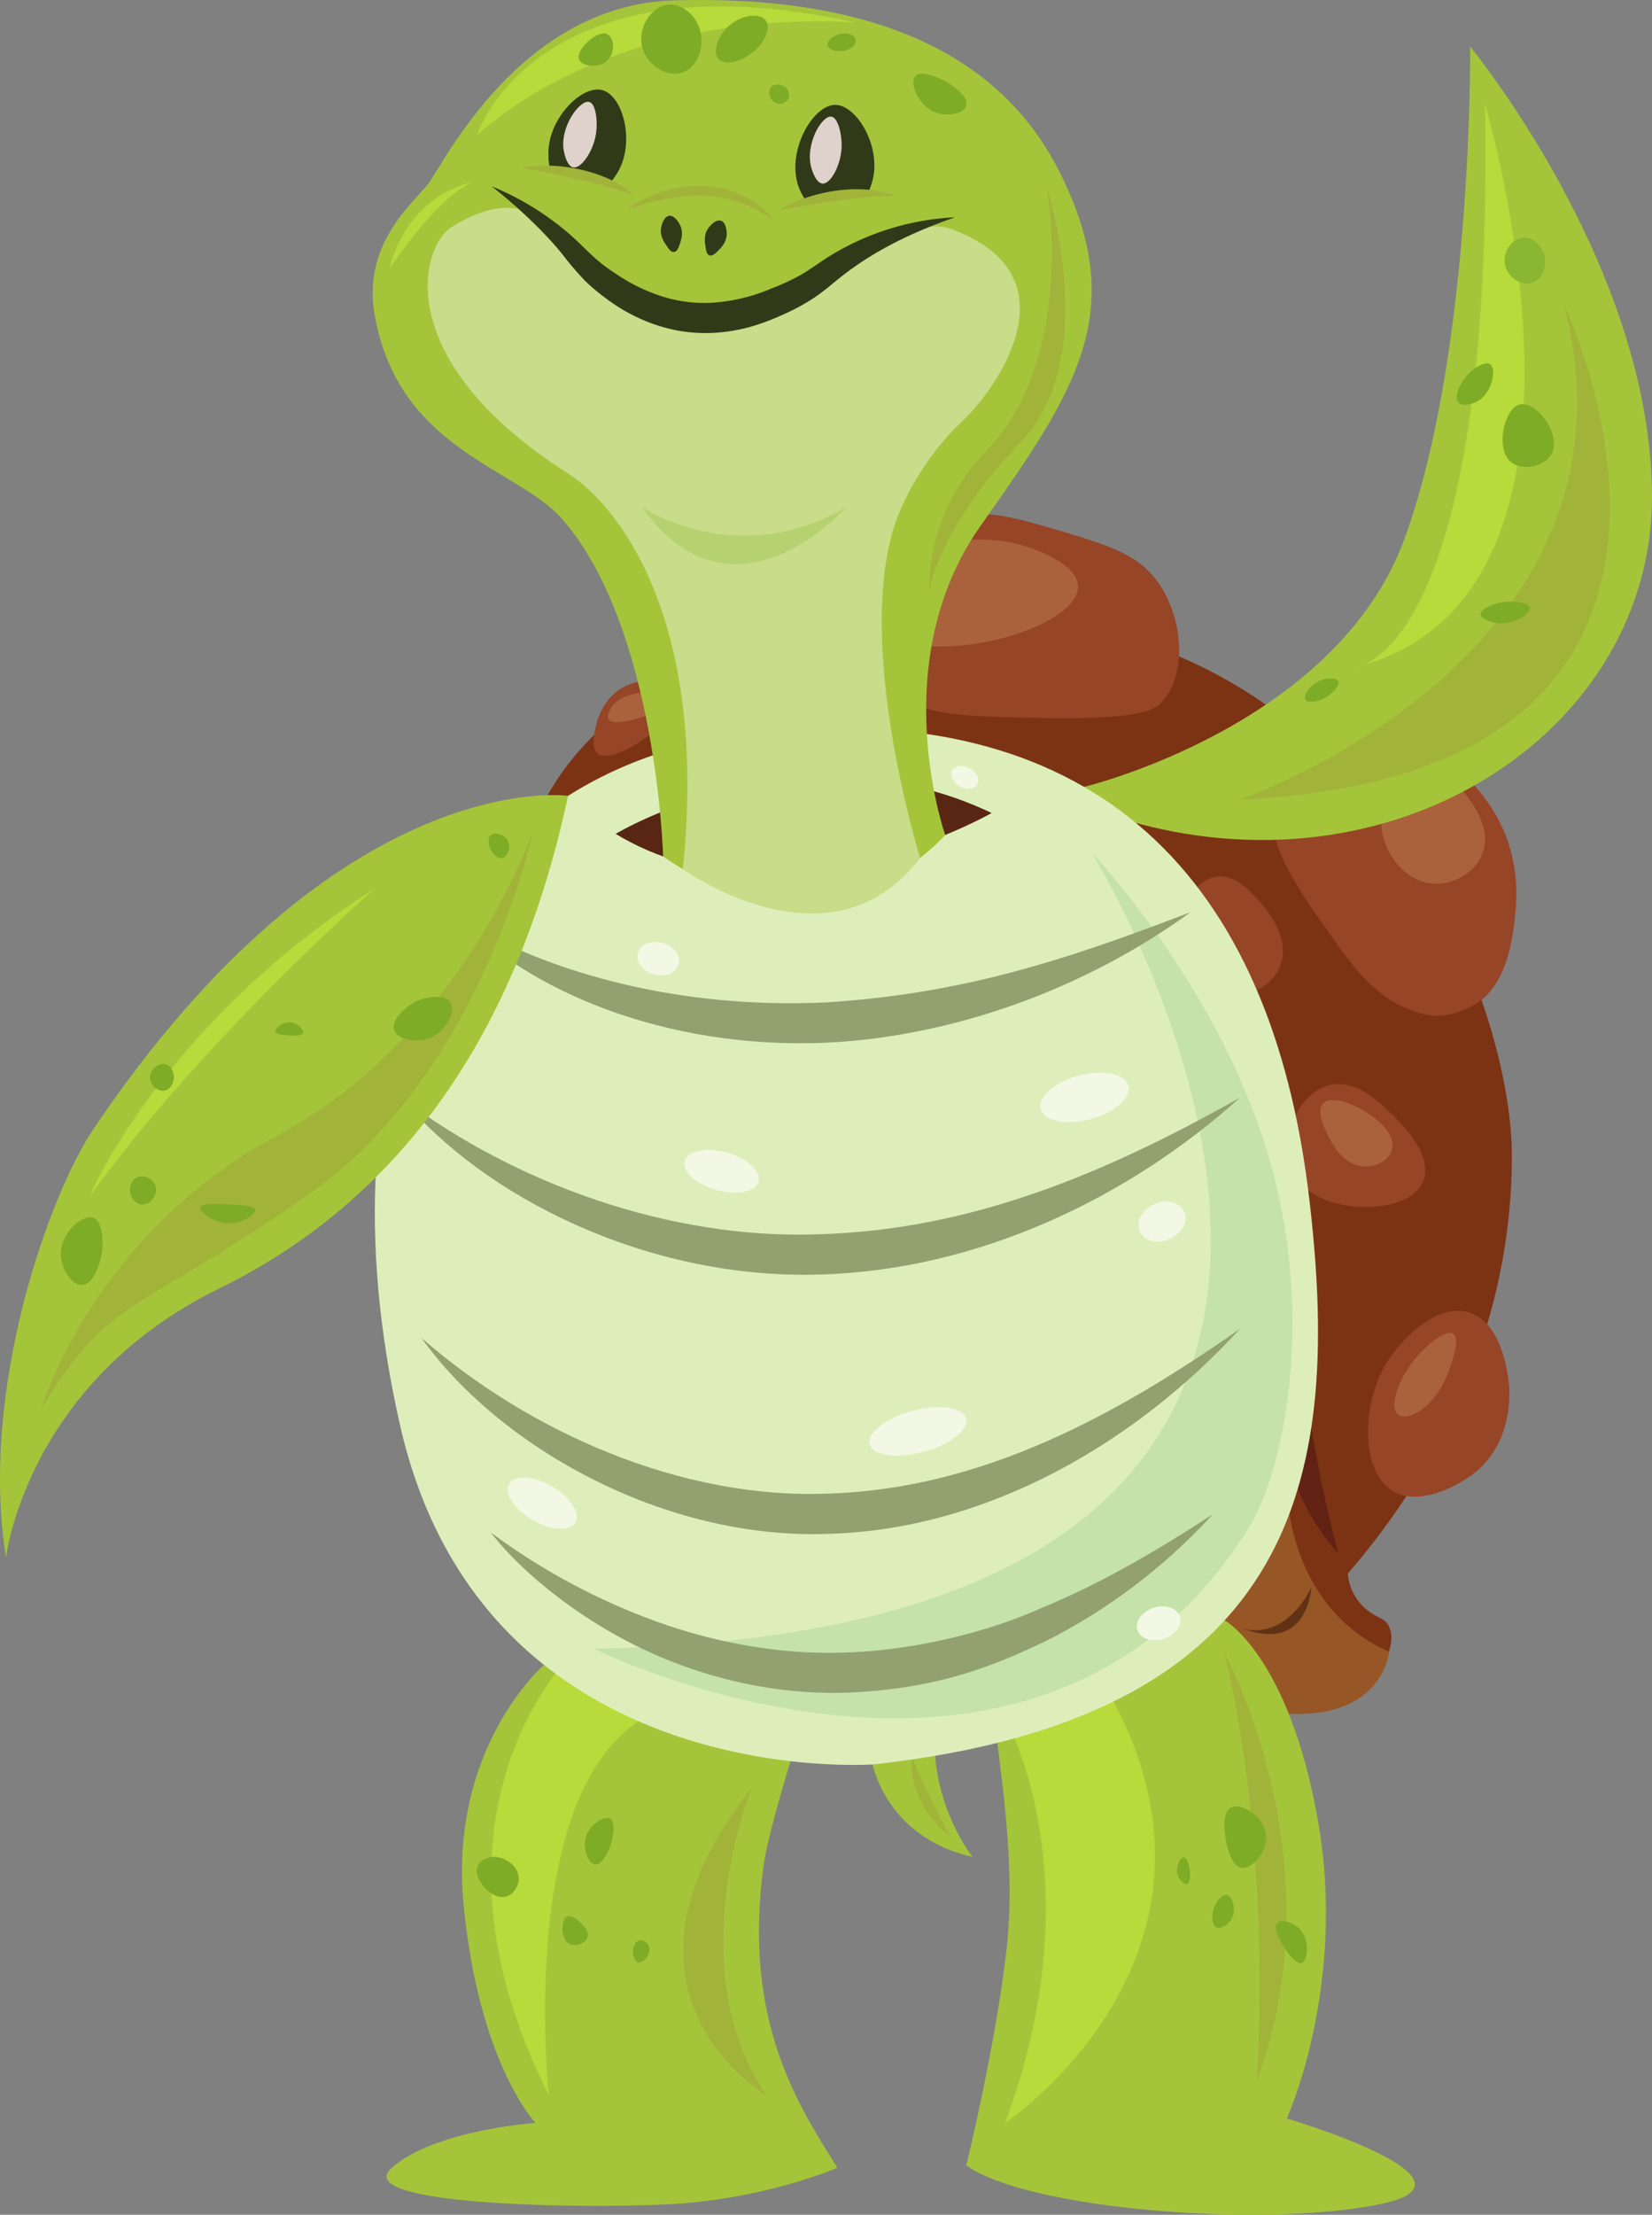<svg xmlns="http://www.w3.org/2000/svg" viewBox="0 0 656.34 879.67">
  <rect x="0" y="0" width="656.34" height="879.67" fill="#808080" stroke="none"/>
  <defs>
    <style>
      .cls-1 {
        fill: #7c3314;
      }

      .cls-2 {
        fill: #964526;
      }

      .cls-3 {
        fill: #965626;
      }

      .cls-4 {
        fill: #aa623d;
      }

      .cls-5 {
        fill: #613314;
      }

      .cls-6 {
        fill: #612214;
      }

      .cls-7 {
        fill: #a4c53a;
      }

      .cls-8 {
        fill: #a2b33a;
      }

      .cls-9 {
        fill: #b6db3a;
      }

      .cls-10 {
        fill: #7fac27;
      }

      .cls-11 {
        fill: #89b633;
      }

      .cls-12 {
        fill: #deeebb;
      }

      .cls-13 {
        fill: #c4e2aa;
      }

      .cls-14 {
        fill: #92a16f;
      }

      .cls-15 {
        fill: #f2f8e4;
      }

      .cls-16 {
        fill: #592614;
      }

      .cls-17 {
        fill: #c8dc89;
      }

      .cls-18 {
        fill: #b6d170;
      }

      .cls-19 {
        fill: #313a18;
      }

      .cls-20 {
        fill: #dfd1cc;
      }
    </style>
  </defs>
  <g id="Layer_2" data-name="Layer 2">
    <g id="svg2">
      <g id="g18">
        <path id="path20" class="cls-1" d="M208.61,340.7s9.47-91.21,170.56-96S600.67,394,600.67,459.14s-27.25,122-65.15,165.82c0,0,0,11.86,13,17.77s-4.74,42.64-39.09,35.53L208.61,340.7"/>
      </g>
      <g id="g22">
        <path id="path24" class="cls-2" d="M585.86,399c-1.87,1.1-10.46,6.08-20,3.92,0,0-1-.27-2.06-.58-16.9-5-25.76-17.57-36.47-32.79-13.73-19.51-26.9-38.24-20.07-55.79,6.41-16.49,25.77-21.63,27.22-22,25.23-6.26,50.65,14.08,61.17,34.4,8.45,16.34,6.91,31.95,6.22,38.2-.89,7.92-3,27.12-16,34.64"/>
      </g>
      <path id="path26" class="cls-2" d="M565.43,469.2c-3.92,9.76-20.07,11.13-29.32,9.77-3.64-.54-17.45-2.58-22.61-13.76-5.89-12.76,2.38-31.16,14.62-34.21,10.34-2.59,19.88,6.69,24.87,11.55,3.74,3.64,16.64,16.18,12.44,26.65"/>
      <g id="g28">
        <path id="path30" class="cls-2" d="M461.39,279.07c-2.37,2.55-7.6,7-48.55,6.08-29.43-.62-44.33-1.07-53.37-8-12.52-9.59-23-29.07-16.87-46.31,5.86-16.63,24-22.57,29.46-24.33,16.4-5.36,30.42-1.2,48,4,20.6,6.12,32.85,9.77,40.88,22,8.88,13.57,11,35.22.47,46.5"/>
      </g>
      <g id="g32">
        <path id="path34" class="cls-2" d="M508.24,384.59c-3.2,6.79-10.95,11-18.23,10.87-12.16-.28-21.21-12.84-21.55-24.2-.31-10.13,6.2-22.12,15.16-23.14,7-.79,12.74,5.48,16.07,9.14,2.59,2.85,14.11,15.5,8.55,27.33"/>
      </g>
      <g id="g36">
        <path id="path38" class="cls-2" d="M270.4,275c2.89,8.52-26,29.48-32.81,24.49-3.87-2.84-.11-13.72.13-14.38.55-1.56,3.52-9.93,12.44-13.32,8-3.05,18.7-1.32,20.24,3.21"/>
      </g>
      <path id="path40" class="cls-2" d="M584.55,586c-6.23,4.56-20.67,12.08-30.72,6.48-13.59-7.58-13.33-35.86-1.7-53.15,5.92-8.81,19.73-22.11,32-17.89,13.49,4.61,15.25,26.89,15.43,29.16.24,3,1.49,23.33-15,35.4"/>
      <path id="path42" class="cls-3" d="M511.56,594.45S512.72,639,551.9,656c0,0-2.61,32.08-52.36,23.19s12-84.71,12-84.71"/>
      <g id="g44">
        <path id="path46" class="cls-4" d="M588.49,340.17c-3.2,6.79-11,11-18.23,10.87-12.16-.28-21.21-12.83-21.55-24.21-.31-10.13,6.2-22.12,15.16-23.13,7-.79,12.74,5.48,16.07,9.14,2.59,2.84,14.11,15.49,8.55,27.33"/>
      </g>
      <g id="g48">
        <path id="path50" class="cls-4" d="M404.4,216.1c8.3,2.16,24.3,8.4,23.91,17.31-.52,12-30.76,23.7-55.61,23.37-12.66-.16-34.46-3.59-36.8-13.36-2.56-10.73,20.18-21.22,22.48-22.28,3.08-1.42,24-10.75,46-5"/>
      </g>
      <path id="path52" class="cls-4" d="M526.48,437.63c4-2.46,12.9,1.74,17.53,4.94,1.83,1.26,8.74,6,9.21,11.67.54,6.43-7.58,10.8-14.69,8.36-6-2.07-9.19-8.27-10.86-11.51-1.24-2.44-5.55-10.82-1.19-13.46"/>
      <path id="path54" class="cls-4" d="M566.18,558.87c-4.36,3.65-8.79,4.62-10.86,2.85-3.47-3,.16-13.17,5.77-20.63,5-6.62,12.93-12.89,16.09-11.49,2.48,1.09,1,6.47.18,9.6-.66,2.44-3.6,13.28-11.18,19.67"/>
      <g id="g56">
        <path id="path58" class="cls-4" d="M268.17,276.76c2.23,3.42-20,11.79-25.25,9.8-3-1.13-.09-5.48.09-5.75.43-.63,2.72-4,9.58-5.34,6.15-1.21,14.4-.52,15.58,1.29"/>
      </g>
      <path id="path60" class="cls-5" d="M493,646.56s16.06,6.88,28-16c0,0-1.27,26.57-28,16"/>
      <path id="path62" class="cls-6" d="M531.67,617.11a561.31,561.31,0,0,1-15.1-83.06s-21.32,41.31,15.1,83.06"/>
      <path id="path64" class="cls-7" d="M346.37,699.43s4.73,30.05,40,38.1c0,0-17.87-22.38-14.66-53.18,0,0-22.88-8.23-25.3,15.08"/>
      <path id="path66" class="cls-8" d="M362.21,696.79a36.59,36.59,0,0,0,15,32.21s-13.83-26.4-15-32.21"/>
      <g id="g68">
        <path id="path70" class="cls-7" d="M430.69,312.54s100.09-24,127.34-98.6S584.09,18.5,584.09,18.5s72.25,87.66,72.25,178.87-98.57,158.34-205,129.51c0,0-20.91.75-20.61-14.34"/>
      </g>
      <g id="g72">
        <path id="path74" class="cls-8" d="M492.59,317.57S657.52,260.73,621.4,121c0,0,89.43,186.55-128.81,196.61"/>
      </g>
      <g id="g76">
        <path id="path78" class="cls-9" d="M538.91,264.89S593.52,260.15,590,41.61c0,0,58.73,195.07-51.07,223.28"/>
      </g>
      <g id="g80">
        <path id="path82" class="cls-10" d="M608.67,112.24c-4.43,1.44-9.7-2.28-10.66-7.12s2.55-10.31,7.12-10.66c3.65-.28,6.8,2.78,8,5.77,1.69,4.32.09,10.53-4.43,12"/>
      </g>
      <g id="g88">
        <path id="path90" class="cls-10" d="M587.47,159.08c-2.48,1.57-6.54,2.5-8.12.74-2-2.23,1.18-7.49,1.49-8,2.9-4.82,9-8.72,11.24-7.15,2.46,1.74.93,10.94-4.61,14.43"/>
      </g>
      <g id="g92">
        <path id="path94" class="cls-10" d="M600.5,183.68c-6.62-5-3-21.28,3.13-23,4.18-1.22,10.18,4.19,12.44,9.77.64,1.57,2.51,6.23.23,10.12-3,5.1-11.6,6.3-15.8,3.15"/>
      </g>
      <g id="g96">
        <path id="path98" class="cls-10" d="M596.71,247.56c-3.8,0-8.41-1.58-8.53-3.55s4.46-3.93,7.46-4.61c5.15-1.17,11.73-.13,12.14,2.07s-5.41,6-11.07,6.09"/>
      </g>
      <g id="g100">
        <path id="path102" class="cls-10" d="M525.76,277.5c-2.34,1.1-6.14,1.91-7.09.47s1.07-4.57,3.32-6.27c3.43-2.62,8.82-2.89,9.68-1.21s-2.4,5.37-5.91,7"/>
      </g>
      <g id="g104">
        <path id="path106" class="cls-11" d="M608.67,112.24c-4.43,1.44-9.7-2.28-10.66-7.12s2.55-10.31,7.12-10.66c3.65-.28,6.8,2.78,8,5.77,1.69,4.32.09,10.53-4.43,12"/>
      </g>
      <path id="path108" class="cls-7" d="M216.16,661.27S178,694,184.23,757s28.52,86.17,28.52,86.17-40.67,2.87-57.32,18.07c-15.52,14.16,69.77,16.12,108.86,14.34S332.68,861,332.68,861C318,837.27,294.79,803.65,303.37,741c1.69-12.37,10.77-42.31,14.21-52.41-8.82-6.07-30.46-12-101.42-27.36"/>
      <path id="path110" class="cls-8" d="M298.63,710.24s-29,71.07,5.92,122c0,0-70.48-40.87-5.92-122"/>
      <path id="path112" class="cls-9" d="M225.69,658.71s-63.28,63.37-7.61,173.53c0,0-14.26-130.2,44.42-153.08l-36.81-20.45"/>
      <path id="path118" class="cls-10" d="M206.09,746.36c-.09,3-2.27,6.19-5.1,6.93-5.66,1.5-13-6.88-11.33-11.81,1-3,4.89-3.77,5.15-3.83,5.12-1,11.44,3.4,11.28,8.71"/>
      <path id="path120" class="cls-10" d="M230.74,763.69c.87.83,3.45,3.32,2.67,5.78s-4.74,3.82-7.1,2.7c-3.77-1.77-3.49-9.68-1.12-10.93,1.91-1,5.33,2.23,5.55,2.45"/>
      <path id="path122" class="cls-10" d="M236.48,740.59c-2.69-.32-5.21-6.4-3.65-11.24s7.21-8.28,9.54-7c2.66,1.52.68,9,.59,9.32-1,3.65-3.77,9.18-6.48,8.88"/>
      <path id="path126" class="cls-10" d="M253.62,779.45c-1.43-.28-2.36-2.94-2.08-5.05.06-.41.49-3.36,2.54-3.79,1.61-.34,3.29,1.1,3.79,2.54,1,2.86-2.34,6.68-4.25,6.3"/>
      <path id="path128" class="cls-7" d="M486.55,643.55s25.52,14,37.1,79.72-12.41,118.14-12.41,118.14,82.62,24.5,37.31,34-139.77,2.41-164.64-15.36c0,0,11.55-46.78,16-85.87s-4.94-82.55-4.15-90,60.77-44,90.8-40.62"/>
      <path id="path130" class="cls-8" d="M486.37,656.35s45.6,82.32,13,170c0,0,6.51-89.43-13-170"/>
      <path id="path132" class="cls-9" d="M399.31,682.48s36.42,63,0,160.72c0,0,99.47-66.32,41.31-170.77l-41.31,10.05"/>
      <path id="path136" class="cls-10" d="M493.25,741.92c-4.31-.65-5.95-9.64-6.22-11.11-.18-1-2-10.76,2-12.88,3.78-2,12.73,3,13.85,10.26,1.08,7-5.42,14.37-9.63,13.73"/>
      <path id="path138" class="cls-10" d="M483.17,765.4c-1.94-1-1.7-4.73-1.16-6.76.82-3.12,3.51-6.49,5.47-6,2.23.49,3.89,6,1.77,9.62-1.3,2.2-4.25,4.11-6.08,3.19"/>
      <path id="path140" class="cls-10" d="M517.24,779.68c-2.26.84-6.24-4.55-8-7.77-.95-1.75-3.45-6.36-1.83-8.11s6.36-.43,9,2.36c4.14,4.32,3.23,12.61.81,13.52"/>
      <path id="path144" class="cls-10" d="M471.7,748.29c-1.13.4-3.11-1.44-3.78-3.44-1.1-3.22,1.07-7.2,2.46-7.14s2.14,4,2.22,4.44c.39,2.1.46,5.68-.9,6.14"/>
      <g id="g148">
        <path id="path150" class="cls-12" d="M347.19,700.77S192,712.61,158.86,565.73s16.58-264.14,148.06-275.5c128.46-11.1,198.12,57.84,213.2,185.48,12.61,106.6-.71,206.1-172.93,225.06"/>
      </g>
      <g id="g152">
        <path id="path154" class="cls-13" d="M433.71,338.61S625.84,647.76,235.85,654.86c0,0,175.9,87.06,260.29-48,13.32-21.31,27.54-83.51,7.1-150.12s-69.53-118.16-69.53-118.16"/>
      </g>
      <g id="g156">
        <path id="path158" class="cls-14" d="M184.23,366.16c35.45,20.68,86.06,34.62,143.68,32,53.31-3.37,93.52-16,145.11-35.87-41.47,30.22-93.86,49.34-144.32,51.83-66.24,3-119.66-22.2-144.47-48"/>
      </g>
      <path id="path160" class="cls-14" d="M159.45,436c45.1,34.07,106.84,56.35,165.49,54.24C385.83,488.59,439.28,466,492.59,436c-44.5,40.1-104.53,68.64-167.26,70.23C257,508.21,192,475.27,159.45,436"/>
      <path id="path162" class="cls-14" d="M167.45,531.4c42.92,37.48,103.37,64.33,162.14,61.81,60.57-2,113.66-30.86,163-65.37-41.17,45-99.9,79.33-162.46,81.35C263.66,612,198.05,574.33,167.45,531.4"/>
      <path id="path164" class="cls-14" d="M195,608.67a257,257,0,0,0,68.91,36.46c24.28,8.3,49.71,12.44,75,11.1C365.38,655,393.56,647.76,413,639c23.9-9.76,46.59-23,68.89-37.61a232.23,232.23,0,0,1-63.59,49c-27,13.45-48.68,20.09-78.71,21.76-27.62,1.47-55.42-4.32-80.32-15.41-27.56-12.26-51.88-31.91-64.31-48.12"/>
      <g id="g166">
        <path id="path168" class="cls-15" d="M448.27,431.2c1.28,4.77-5.47,10.74-15.08,13.31s-18.43.79-19.71-4,5.47-10.74,15.07-13.31,18.44-.79,19.72,4"/>
      </g>
      <path id="path170" class="cls-15" d="M301.39,469.32c-1.15,4.09-8.65,5.57-16.76,3.31S270.86,465.2,272,461.11s8.65-5.59,16.76-3.32,13.76,7.44,12.62,11.53"/>
      <g id="g172">
        <path id="path174" class="cls-15" d="M269.64,383c-1,3.44-5.36,5.23-9.83,4s-7.31-5-6.34-8.49,5.36-5.23,9.83-4,7.3,5.06,6.34,8.51"/>
      </g>
      <path id="path176" class="cls-15" d="M383.78,563.37c1.21,4.51-6.37,10.46-16.92,13.28s-20.09,1.47-21.3-3,6.37-10.45,16.92-13.28,20.1-1.46,21.3,3"/>
      <path id="path178" class="cls-15" d="M470.47,481.19c1.73,3.8-.81,8.66-5.67,10.88s-10.21.92-11.93-2.88.81-8.68,5.67-10.88,10.21-.92,11.93,2.88"/>
      <path id="path180" class="cls-15" d="M228.65,604.69c-2.13,3.68-9.76,3.26-17.06-1s-11.49-10.61-9.36-14.29,9.77-3.25,17.06,1,11.49,10.61,9.36,14.29"/>
      <path id="path182" class="cls-15" d="M468.78,642.11c1.07,3.41-1.84,7.37-6.51,8.84s-9.32-.11-10.4-3.52,1.84-7.38,6.51-8.86,9.33.12,10.4,3.54"/>
      <g id="g184">
        <path id="path186" class="cls-15" d="M388.23,311.59c-1.13,2-4.24,2.28-7,.7s-4-4.42-2.86-6.38,4.24-2.26,7-.7,4,4.42,2.86,6.38"/>
      </g>
      <g id="g188">
        <path id="path190" class="cls-16" d="M244.59,331.2s73.58-44.42,149.39-8.29c0,0-83.66,48-149.39,8.29"/>
      </g>
      <g id="g192">
        <path id="path194" class="cls-7" d="M263.46,340.18s-2.48-90.72-40-133.93C205.64,185.82,158.6,179,148.9,125.41,143.76,97,163.89,81,170.11,73S206.53,1.94,267.83.15,392.2,11.7,420.63,67.67s7.1,87.07-31.1,141.25-14,122.72-14,122.72-46.33,54.2-112.07,8.54"/>
      </g>
      <g id="g196">
        <path id="path198" class="cls-17" d="M179.6,90.06c-12.6,7.68-24.88,52.82,46.09,98C245,200.33,281.62,244.89,271.3,345.2c0,0,58.71,42.5,94.24-4.45,0,0-27.64-88.88-8.43-136.75,2.67-6.64,10.72-23.09,24.91-36.4s46.35-58.44-4.48-76.76c-22.65-8.17-67.25,41.8-101.45,35.33-52-9.82-52.32-63-96.49-36.11"/>
      </g>
      <g id="g200">
        <path id="path202" class="cls-7" d="M225.69,316.09S134.78,303.3,37,448.62C19.72,474.35-8.36,551.84,2.38,618.73c0,0,7.83-69.28,84.63-106.92S206.86,404.3,225.69,316.09"/>
      </g>
      <g id="g204">
        <path id="path206" class="cls-8" d="M16.43,559.36S37,490,110.62,450.72s101.25-121,101.25-121-19.86,96.41-89.66,145S44.6,513.91,16.43,559.36"/>
      </g>
      <g id="g208">
        <path id="path210" class="cls-9" d="M35.52,475.38s28.22-68.1,113.36-122.49c0,0-68.81,60.53-113.36,122.49"/>
      </g>
      <path id="path212" class="cls-10" d="M40.41,498.07c-.74,4.37-3.47,12.14-7.81,12.33-4.17.17-8.66-6.72-8.45-12.89.27-8.15,8.76-15.35,12.93-13.88,3.67,1.3,4.19,9.38,3.33,14.44"/>
      <g id="g214">
        <path id="path216" class="cls-10" d="M69.06,427.44c.14,2.39-1.25,5.26-3.63,5.74-2.77.55-6-2.34-5.82-5.53s3.69-5.73,6.36-4.92c2,.62,3,2.93,3.09,4.71"/>
      </g>
      <g id="g218">
        <path id="path220" class="cls-10" d="M120.46,410.33c-.44,1.26-4.08,1-5.87.91-2-.13-4.92-.32-5.2-1.48s2.66-3.9,5.74-3.74,5.77,3.05,5.33,4.31"/>
      </g>
      <g id="g222">
        <path id="path224" class="cls-10" d="M201.83,334c1.3,2.63-.18,6.32-2.3,6.79-1.9.43-4-1.84-4.76-3.7-.65-1.49-1.14-4.21.26-5.39,1.65-1.39,5.49-.33,6.8,2.3"/>
      </g>
      <g id="g226">
        <path id="path228" class="cls-10" d="M171.82,411.82c-5.64,2.8-13.79,1.27-15.19-2.63-1.33-3.74,3.77-9,8.38-11.29s11.77-3.06,13.93.25c2.25,3.48-1.47,10.87-7.12,13.67"/>
      </g>
      <path id="path230" class="cls-10" d="M56.71,478.44c-2.38,0-4.54-2.17-5-4.64s.51-5.19,2.88-6.23c2.8-1.22,6.26.67,7.18,3.4,1.14,3.36-1.76,7.46-5,7.47"/>
      <path id="path232" class="cls-10" d="M101.41,480.59c.34,1.84-5.38,5.52-11.15,5.24s-11.09-4.58-10.57-6.35c.46-1.55,5.35-1.36,10.25-1.17,4.65.17,11.14.42,11.47,2.28"/>
      <g id="g234">
        <path id="path236" class="cls-18" d="M255,201.35s37.84,25.77,81.33,0c0,0-44.9,51.08-81.33,0"/>
      </g>
      <g id="g238">
        <path id="path240" class="cls-8" d="M369.11,235.52s2.83-24.77,36.06-59.46S415.74,74,415.74,74s12.47,67.46-24,105.22a79.6,79.6,0,0,0-22.65,56.29"/>
      </g>
      <g id="g242">
        <path id="path244" class="cls-9" d="M154.79,106.52s5.43-28.63,34.87-34.68c0,0-10.66,0-34.87,34.68"/>
      </g>
      <g id="g246">
        <path id="path248" class="cls-9" d="M189.66,53.44C189,54,213.36-19.18,340,9,340,9,251.4.13,189.66,53.44"/>
      </g>
      <g id="g250">
        <path id="path252" class="cls-19" d="M246,67.37C242.59,74,234.31,81.78,227.26,79.8c-7.28-2-10.11-13.71-9.24-21.51,1.41-12.66,13.54-24.57,21.28-22.49,8,2.15,12.86,19.64,6.7,31.57"/>
      </g>
      <g id="g254">
        <path id="path256" class="cls-19" d="M347,70.09c-1.27,6.85-6.46,16.79-14.54,17.13-7.25.33-13.06-7.25-15.17-13-5-13.77,5.44-32.51,14.51-32.57,8.25,0,17.66,15.31,15.2,28.48"/>
      </g>
      <g id="g258">
        <path id="path260" class="cls-20" d="M224,59.81c.14.81,1.11,6.19,3.73,6.67,3.21.58,7.89-6.34,9-13,.86-5.07.07-12.36-2.67-13-3.66-.9-11.69,9.78-10.09,19.39"/>
      </g>
      <g id="g262">
        <path id="path264" class="cls-20" d="M322.35,66.69c.22.8,1.77,6,4.42,6.22,3.26.25,7.16-7.16,7.57-13.93.3-5.14-1.28-12.29-4.07-12.67-3.74-.49-10.56,11-7.92,20.38"/>
      </g>
      <g id="g266">
        <path id="path268" class="cls-19" d="M195.33,74a109.83,109.83,0,0,1,23.36,13,99.82,99.82,0,0,1,10.48,8.63c3.32,3.11,6.24,6.21,9.37,8.7,1.56,1.29,3.21,2.43,4.94,3.61s3.48,2.32,5.26,3.36a68.91,68.91,0,0,0,10.93,5.25A56.09,56.09,0,0,0,283,120.24a72,72,0,0,0,23.46-5.64,90.5,90.5,0,0,0,11.21-5.15c3.47-1.93,6.9-4.47,10.77-7a104.35,104.35,0,0,1,51-16.14C362.68,92.1,347,99.7,333.87,110.17c-3.28,2.6-6.66,5.62-10.68,8.27a83.91,83.91,0,0,1-12.31,6.61,91.3,91.3,0,0,1-13.14,4.87,70,70,0,0,1-14.17,2.29,62.84,62.84,0,0,1-14.43-.94,65.47,65.47,0,0,1-13.74-4.22A70.4,70.4,0,0,1,243,120.14c-1.91-1.33-3.79-2.74-5.53-4.16s-3.59-3-5.27-4.7A124.4,124.4,0,0,1,223.44,101c-2.68-3.33-5.53-6.46-8.56-9.55A201.83,201.83,0,0,0,195.33,74"/>
      </g>
      <g id="g270">
        <path id="path272" class="cls-8" d="M248.79,83.41A45.77,45.77,0,0,1,263,76.18a49.29,49.29,0,0,1,16-2.36c1.36.1,2.72.11,4.08.28l4,.7c1.34.25,2.62.79,3.93,1.16l1.94.64,1.85.88c5,2.12,9.19,5.82,12.67,9.74-4.6-2.68-8.94-5.4-13.84-6.84a48,48,0,0,0-14.78-2.58,69.06,69.06,0,0,0-15.11,1.38,106.32,106.32,0,0,0-15,4.23"/>
      </g>
      <g id="g274">
        <path id="path276" class="cls-19" d="M270.2,89.42c1.41,2.9.47,5.77,0,7.18s-1.1,3.34-2.38,3.5-2.17-1.31-3-2.53c-1-1.45-2.61-3.73-2.22-6.74.21-1.7,1.21-4.84,3.26-5.12,2.37-.31,4.25,3.47,4.36,3.71"/>
      </g>
      <g id="g278">
        <path id="path280" class="cls-19" d="M288.72,92.9c0,3.23-2.13,5.38-3.17,6.45s-2.47,2.51-3.68,2.08-1.37-2.13-1.6-3.61c-.27-1.74-.69-4.5,1-7,.94-1.41,3.23-3.8,5.19-3.14,2.27.77,2.28,5,2.28,5.25"/>
      </g>
      <g id="g282">
        <path id="path284" class="cls-7" d="M310.22,78.3s31,4.39,42.93-6.46c0,0-15.37,38.05-42.93,6.46"/>
      </g>
      <g id="g286">
        <path id="path288" class="cls-7" d="M209.07,63.14s27.86,14.18,42.71,7.78c0,0-26.88,31-42.71-7.78"/>
      </g>
      <g id="g290">
        <path id="path292" class="cls-8" d="M309.54,83.42a49.21,49.21,0,0,1,10.81-4.91,67.75,67.75,0,0,1,11.56-2.74,58.5,58.5,0,0,1,11.91-.5,38.4,38.4,0,0,1,11.66,2.45c-4,.2-7.81.32-11.63.66s-7.6.79-11.38,1.35-7.57,1.15-11.37,1.8-7.62,1.31-11.56,1.89"/>
      </g>
      <g id="g294">
        <path id="path296" class="cls-8" d="M207.24,66.52a48.12,48.12,0,0,1,11.85-.71,68.8,68.8,0,0,1,11.77,1.58,59.7,59.7,0,0,1,11.31,3.8,38.94,38.94,0,0,1,10,6.46c-3.8-1.23-7.4-2.48-11.09-3.54s-7.38-2-11.11-2.81-7.47-1.65-11.26-2.41-7.58-1.5-11.47-2.37"/>
      </g>
      <g id="g298">
        <path id="path300" class="cls-10" d="M372.11,44.82c-7.72-2.63-11.79-13.59-7.43-15.3,3-1.15,10.38,1.85,14.7,5.27,1.22,1,4.83,3.85,4.61,6.58-.28,3.59-7,5.14-11.88,3.45"/>
      </g>
      <g id="g302">
        <path id="path304" class="cls-10" d="M230.17,23.82c-1.81-3.59,6-10.79,9.92-10.55,2.69.17,4,3.85,3.25,6.94a7.39,7.39,0,0,1-3.48,4.92c-3.44,1.92-8.53.95-9.69-1.31"/>
      </g>
      <g id="g306">
        <path id="path308" class="cls-10" d="M271.07,28.8C264.4,31,256.45,25.32,255,18s3.83-15.63,10.71-16.16c5.51-.41,10.26,4.24,12,8.79,2.55,6.56.15,16-6.66,18.19"/>
      </g>
      <g id="g310">
        <path id="path312" class="cls-10" d="M285.81,23.71C282.64,21,285,14,290.08,9.84s12.47-4.9,14.45-1.28c1.59,2.89-.75,7.63-3.71,10.67-4.25,4.4-11.78,7.29-15,4.48"/>
      </g>
      <g id="g314">
        <path id="path316" class="cls-10" d="M335.83,20.08c-3.2.84-6.66-.27-7-2.11s2.46-4.21,5.69-4.64c2.59-.35,4.6.65,5.23,1.75.91,1.59-.62,4.12-3.89,5"/>
      </g>
      <g id="g318">
        <path id="path320" class="cls-10" d="M307.56,40.52c-2-1.38-2.52-4.34-1.23-5.87s4.32-1.45,6,.25a4,4,0,0,1,.76,4.49,3.82,3.82,0,0,1-5.52,1.13"/>
      </g>
    </g>
  </g>
</svg>

